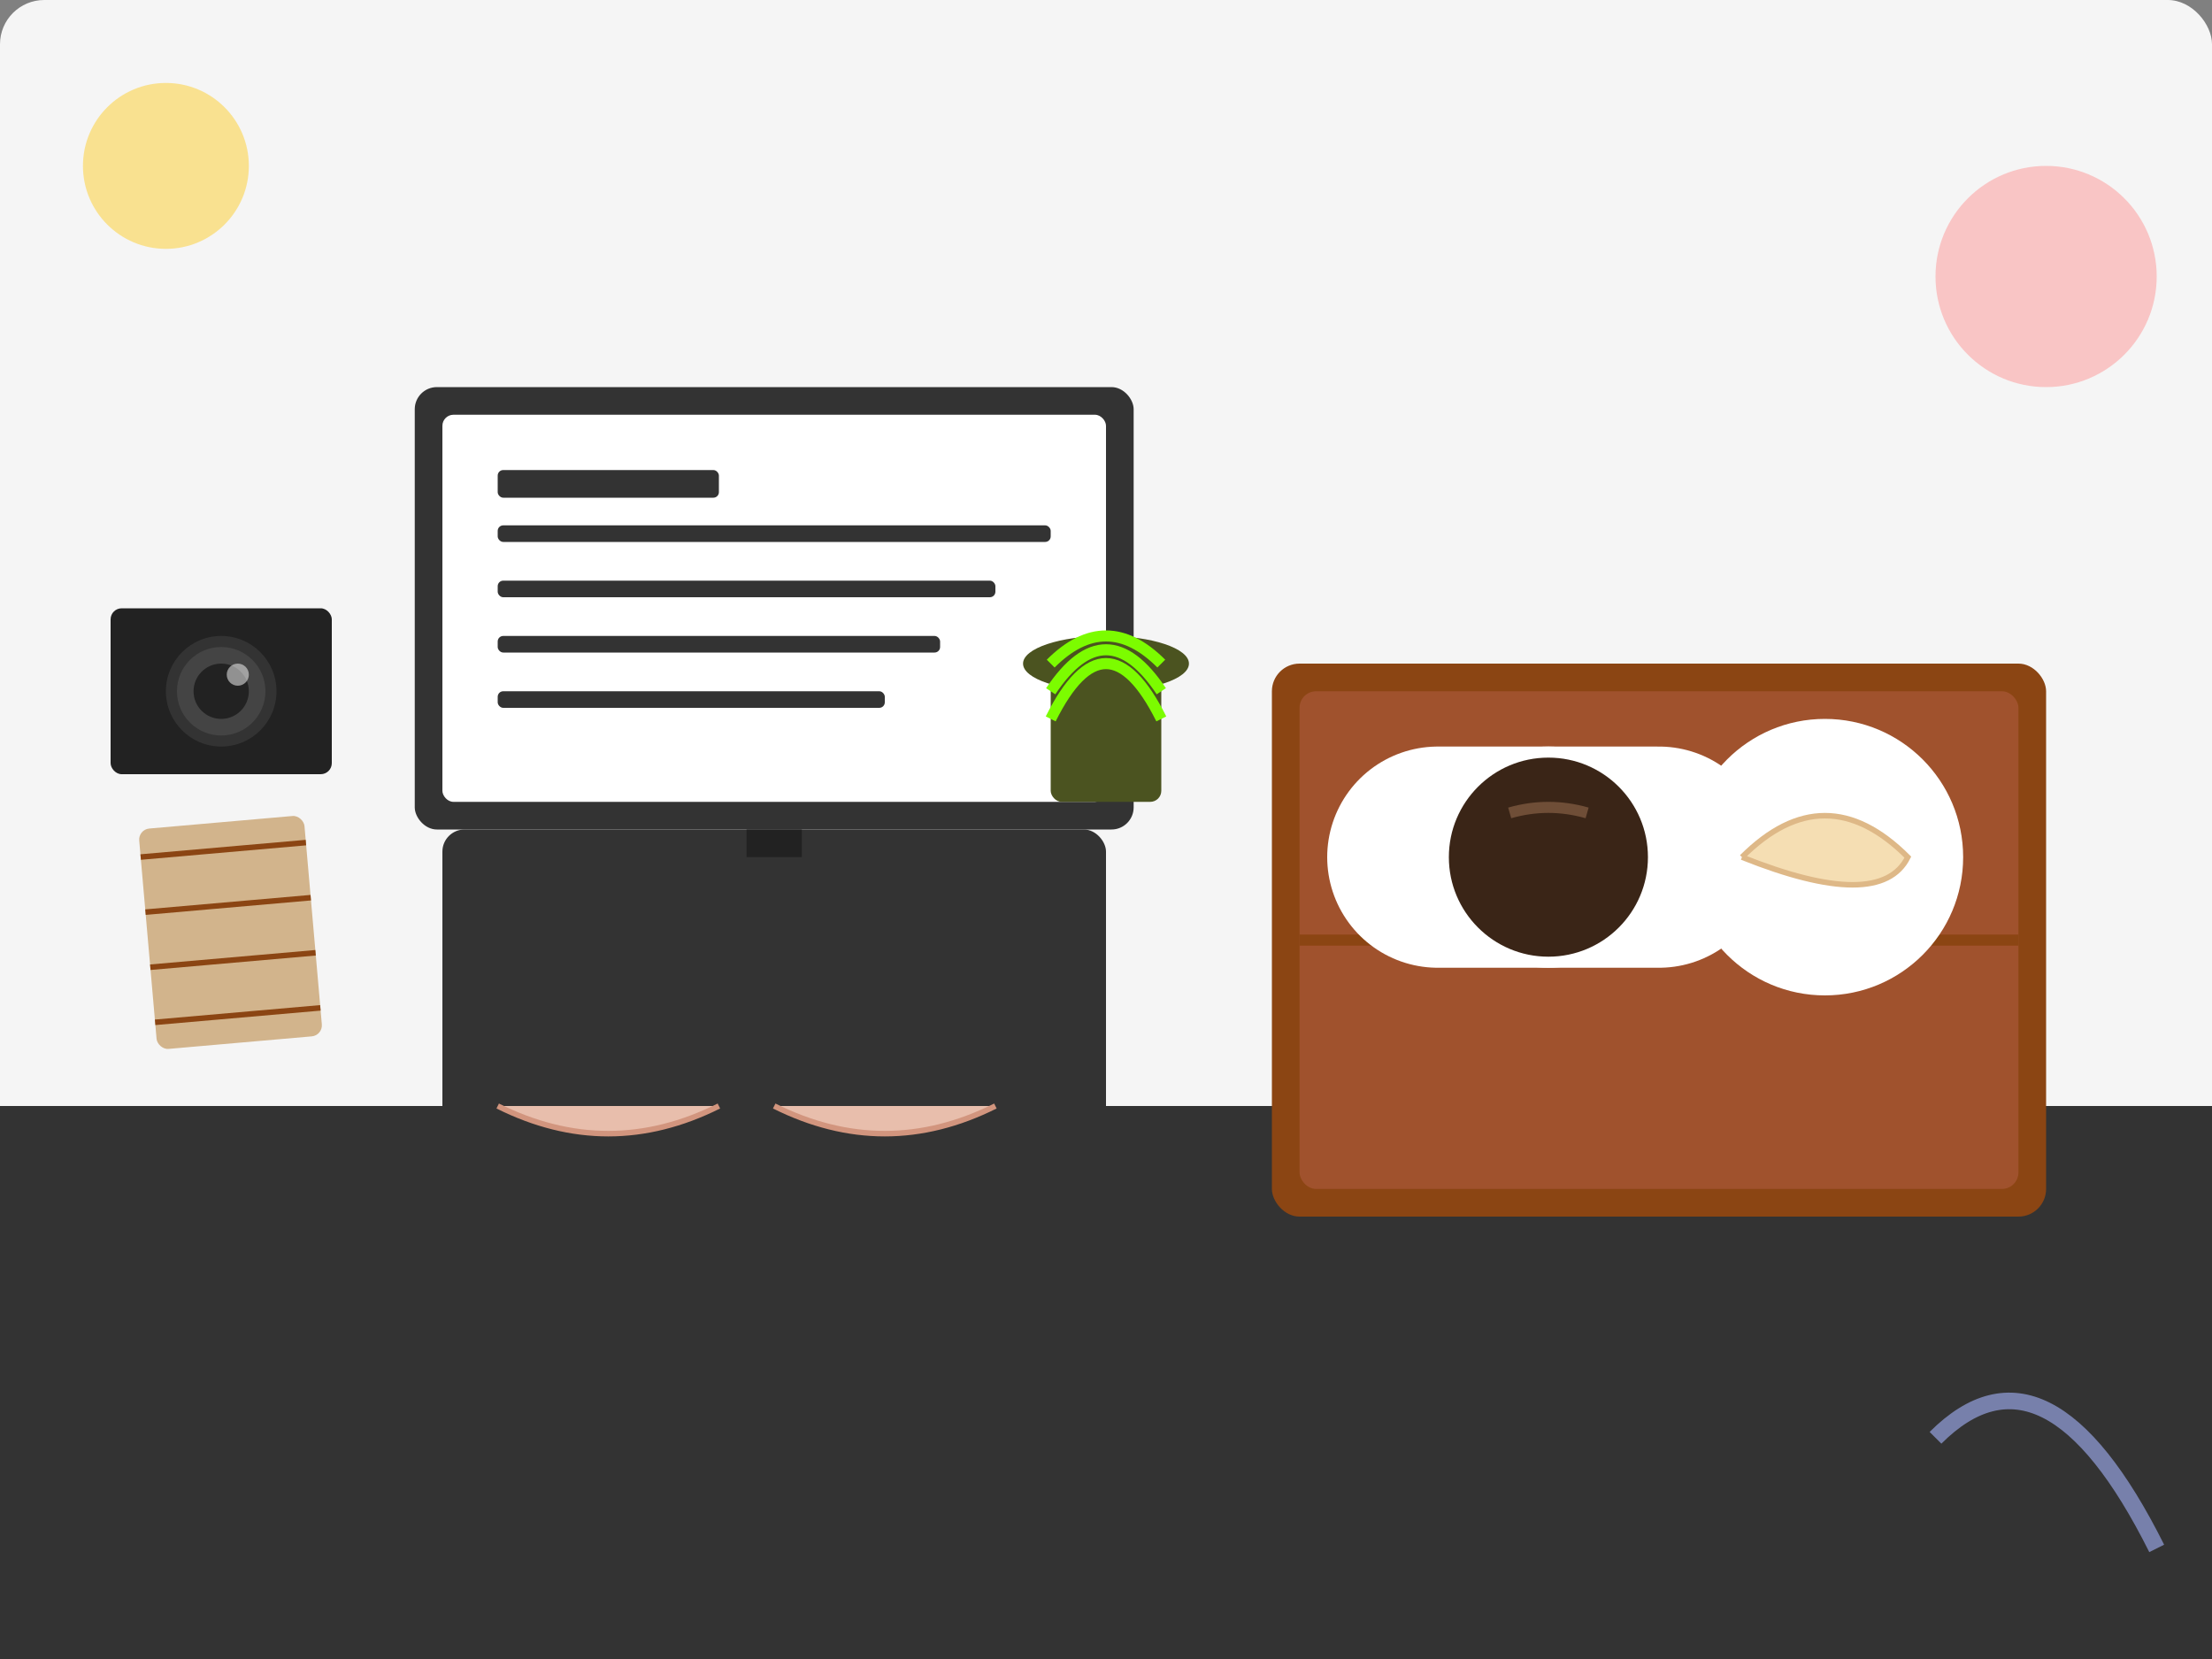 <svg width="400" height="300" viewBox="0 0 400 300" xmlns="http://www.w3.org/2000/svg">
  <rect x="0" y="0" width="400" height="300" fill="#808080" stroke="none"/>
  <!-- Background -->
  <rect x="0" y="0" width="400" height="300" fill="#f5f5f5" rx="8" ry="8"/>
  
  <!-- Dark desk surface -->
  <rect x="0" y="200" width="400" height="100" fill="#333333" rx="0" ry="0"/>
  
  <!-- Wooden basket tray -->
  <rect x="230" y="120" width="140" height="100" fill="#8B4513" rx="5" ry="5"/>
  <rect x="235" y="125" width="130" height="90" fill="#A0522D" rx="3" ry="3"/>
  <path d="M235 170 h130" stroke="#8B4513" stroke-width="2" fill="none"/>
  
  <!-- Coffee cup -->
  <circle cx="280" cy="155" r="20" fill="#FFFFFF"/>
  <path d="M260 155 h40" stroke="#FFFFFF" stroke-width="40" stroke-linecap="round"/>
  <circle cx="280" cy="155" r="18" fill="#3a2517"/>
  <path d="M273 147 q7 -2 14 0" stroke="#6F4E37" stroke-width="2" fill="none"/>
  
  <!-- Croissant on plate -->
  <circle cx="330" cy="155" r="25" fill="#FFFFFF"/> <!-- Plate -->
  <path d="M315 155 q15 -15 30 0 q-5 10 -30 0" fill="#F5DEB3" stroke="#DEB887" stroke-width="1"/> <!-- Croissant -->
  
  <!-- Laptop -->
  <g>
    <!-- Laptop base -->
    <rect x="80" y="150" width="120" height="80" fill="#333" rx="4" ry="4"/>
    <!-- Laptop screen -->
    <rect x="75" y="70" width="130" height="80" fill="#333" rx="4" ry="4"/>
    <rect x="80" y="75" width="120" height="70" fill="#fff" rx="2" ry="2"/>
    <!-- Laptop hinge -->
    <rect x="135" y="150" width="10" height="5" fill="#222"/>
    <!-- Screen content -->
    <rect x="90" y="85" width="40" height="5" fill="#333" rx="1" ry="1"/>
    <rect x="90" y="95" width="100" height="3" fill="#333" rx="1" ry="1"/>
    <rect x="90" y="105" width="90" height="3" fill="#333" rx="1" ry="1"/>
    <rect x="90" y="115" width="80" height="3" fill="#333" rx="1" ry="1"/>
    <rect x="90" y="125" width="70" height="3" fill="#333" rx="1" ry="1"/>
  </g>
  
  <!-- Camera -->
  <rect x="20" y="110" width="40" height="30" fill="#222" rx="2" ry="2"/>
  <circle cx="40" cy="125" r="10" fill="#333"/>
  <circle cx="40" cy="125" r="8" fill="#444"/>
  <circle cx="40" cy="125" r="5" fill="#222"/>
  <circle cx="43" cy="122" r="2" fill="#fff" opacity="0.5"/>
  
  <!-- Notebook -->
  <rect x="25" y="150" width="30" height="40" fill="#D2B48C" rx="2" ry="2" transform="rotate(-5 25 150)"/>
  <path d="M25 155 h30 M25 165 h30 M25 175 h30 M25 185 h30" stroke="#8B4513" stroke-width="1" transform="rotate(-5 25 150)"/>
  
  <!-- Small plant -->
  <rect x="190" y="120" width="20" height="25" fill="#4b5320" rx="2" ry="2"/>
  <ellipse cx="200" cy="120" rx="15" ry="5" fill="#4b5320"/>
  <path d="M190 130 q10 -20 20 0 M190 125 q10 -15 20 0 M190 120 q10 -10 20 0" fill="none" stroke="#7CFC00" stroke-width="2"/>
  
  <!-- Hands on keyboard -->
  <path d="M90 200 q20 10 40 0" fill="#e8beac" stroke="#d2957e" stroke-width="1"/>
  <path d="M140 200 q20 10 40 0" fill="#e8beac" stroke="#d2957e" stroke-width="1"/>
  
  <!-- Decorative elements -->
  <circle cx="370" cy="50" r="20" fill="#fca5a5" opacity="0.6"/>
  <circle cx="30" cy="30" r="15" fill="#fcd34d" opacity="0.6"/>
  <path d="M350 260 q20 -20 40 20" fill="none" stroke="#a5b4fc" stroke-width="3" opacity="0.6"/>
</svg> 